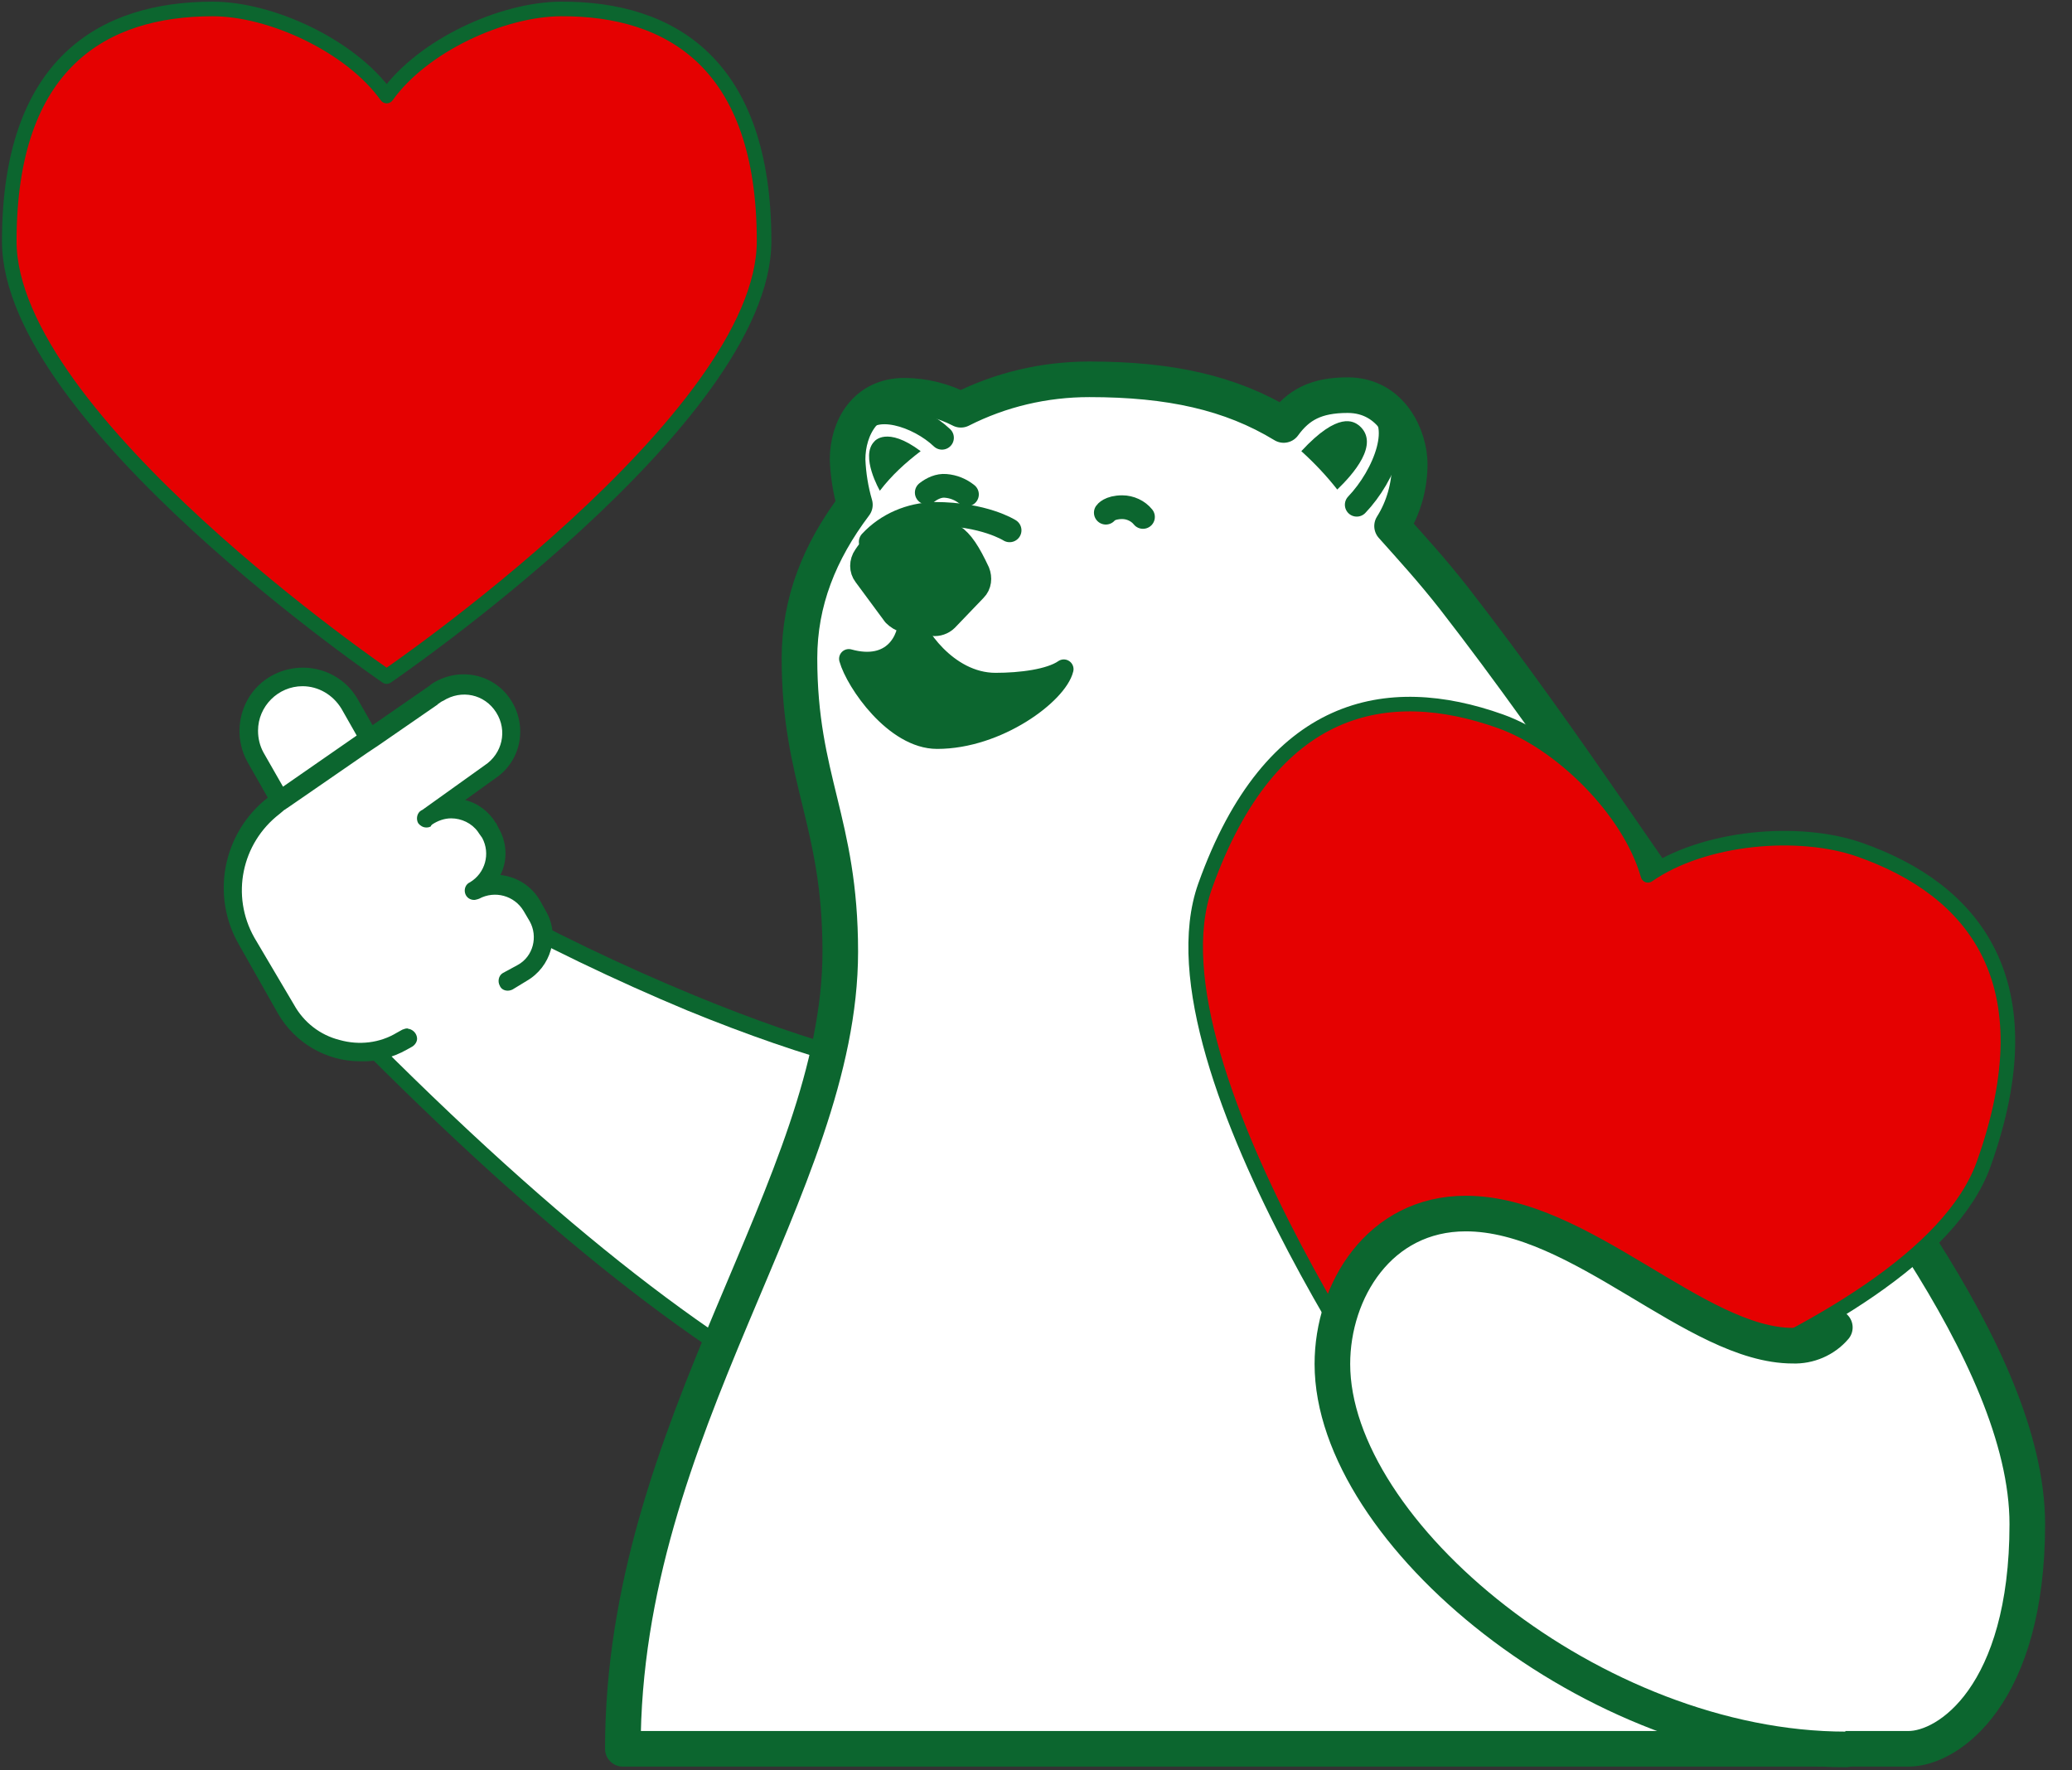 <svg width="426" height="364" viewBox="0 0 426 364" fill="none" xmlns="http://www.w3.org/2000/svg">
<rect x="0" y="0" width="426" height="364" fill="#333333" stroke="none"/>
<path fill-rule="evenodd" clip-rule="evenodd" d="M115.312 1.843C137.867 1.719 157.094 13.03 157.094 49.593C157.094 86.155 79.499 139.124 79.499 139.124C79.499 139.124 1.906 86.155 1.906 49.593C1.906 13.03 21.133 1.866 43.688 1.843C55.625 1.831 72.05 9.331 79.501 19.749C86.95 9.331 103.241 1.909 115.312 1.843Z" fill="#E50101" stroke="#0C662F" stroke-width="3" stroke-linejoin="round"/>
<path d="M177.519 295.376C147.467 281.352 115.036 256.308 75.341 216.614L74.966 216.239L98.757 183.557L99.258 183.807C113.408 191.571 127.933 198.583 142.834 204.718C167.126 214.736 187.537 220.245 203.439 220.997L204.191 221.122L178.145 295.627L177.519 295.376Z" fill="#0C662F"/>
<path d="M202.436 224.253L178.645 292.372C151.598 279.725 119.793 256.559 77.344 214.11L82.478 206.848L97.253 186.562C111.653 194.451 126.429 201.589 141.455 207.85C165.998 217.867 186.409 223.377 202.436 224.253Z" fill="white"/>
<path d="M70.707 145.491L74.213 151.501L57.935 162.645L53.678 155.132C51.048 150.374 52.676 144.489 57.309 141.734C62.067 139.104 67.953 140.732 70.707 145.491Z" fill="white"/>
<path d="M100.008 157.513L87.111 166.654L86.86 166.779C86.234 167.155 86.109 168.031 86.485 168.532C86.61 168.783 86.986 169.033 87.361 169.033C87.737 169.158 88.112 169.033 88.363 168.908L88.613 168.658C90.241 167.531 92.245 167.155 94.123 167.405C96.001 167.781 97.629 168.908 98.756 170.411C98.881 170.536 99.006 170.661 99.006 170.786L99.632 171.788C101.636 175.294 100.384 179.677 97.003 181.68C96.377 181.931 96.126 182.682 96.377 183.183C96.502 183.559 96.752 183.809 97.003 183.934C97.253 184.059 97.629 184.185 98.005 184.059C98.13 183.934 98.255 183.934 98.255 183.934C101.761 181.931 106.269 183.183 108.273 186.689L109.525 188.692C110.401 190.446 110.652 192.324 110.151 194.202C109.65 196.08 108.398 197.708 106.645 198.585L81.977 212.86C74.213 217.242 64.321 214.613 59.938 206.849L51.924 192.699C46.916 183.934 49.17 172.79 57.184 166.529C57.434 166.278 57.81 166.153 58.06 165.903L58.185 165.778L59.312 165.026L75.465 153.757L76.592 153.005L77.719 152.254L89.865 143.864C90.241 143.614 90.492 143.364 90.867 143.238C94.874 140.859 100.133 142.237 102.512 146.369C104.641 150.125 103.514 155.009 100.008 157.513Z" fill="white"/>
<path d="M74.089 218.242C67.077 218.242 60.691 214.486 57.184 208.475L49.17 194.326C43.285 184.183 45.789 171.286 55.056 164.023L50.923 156.76C47.417 150.499 49.546 142.486 55.807 138.979C62.068 135.473 70.082 137.602 73.588 143.863L76.593 149.122L87.988 141.233C88.238 141.108 88.364 140.983 88.614 140.732C93.999 137.101 101.261 138.353 104.892 143.738C108.524 149.122 107.272 156.385 101.887 160.016L95.626 164.524C98.256 165.15 100.51 166.903 101.887 169.157L102.012 169.282L102.513 170.284C104.266 173.289 104.392 176.92 102.889 179.926C106.27 180.301 109.275 182.18 111.028 185.185L112.28 187.439C115.16 192.447 113.282 198.834 108.273 201.714L105.393 203.467C105.143 203.592 104.767 203.717 104.392 203.717C103.64 203.717 103.014 203.341 102.764 202.715C102.263 201.839 102.513 200.587 103.39 200.086L106.395 198.458C109.651 196.705 110.652 192.573 108.899 189.442L107.647 187.314C105.769 184.183 101.762 183.056 98.506 184.809L98.131 184.934C98.005 184.934 97.755 185.06 97.505 185.06C96.628 185.06 95.877 184.559 95.626 183.682C95.376 182.806 95.751 181.804 96.628 181.428C99.758 179.55 100.885 175.543 99.132 172.287L98.506 171.411L98.256 171.035C97.004 169.282 94.875 168.28 92.746 168.28C91.369 168.28 89.992 168.781 88.865 169.533L88.614 169.783V169.908C88.238 170.159 87.863 170.159 87.612 170.159C86.986 170.159 86.36 169.783 85.984 169.282C85.484 168.406 85.734 167.153 86.611 166.653L86.861 166.527L99.633 157.386C103.265 155.007 104.392 150.249 102.012 146.493C99.633 142.736 94.875 141.734 91.118 144.113C90.743 144.239 90.492 144.489 90.117 144.739C90.117 144.739 89.992 144.739 89.992 144.865L77.845 153.254L76.718 154.006L75.591 154.757L59.438 165.901L58.311 166.653L58.186 166.778L57.435 167.404C49.671 173.414 47.417 184.183 52.301 192.823L60.44 206.597C62.444 210.228 65.824 212.858 69.831 213.86C73.838 214.987 78.096 214.486 81.602 212.357L82.729 211.731C83.105 211.606 83.355 211.481 83.731 211.481C83.856 211.481 83.981 211.606 84.231 211.606C84.983 211.856 85.609 212.482 85.734 213.359C85.859 214.11 85.358 214.862 84.732 215.237L83.605 215.863C80.725 217.491 77.344 218.368 74.089 218.242ZM62.193 141.108C57.184 141.108 53.052 145.24 53.052 150.249C53.052 151.877 53.428 153.38 54.179 154.757L58.186 161.769L73.338 151.251L70.207 145.741C68.454 142.861 65.449 141.108 62.193 141.108Z" fill="#0C662F"/>
<path d="M416.809 313.41C416.809 348.471 400.656 359.615 392.392 359.615H128.057C128.057 293.25 172.759 243.914 172.759 195.705C172.759 168.908 164.37 160.393 164.37 135.35C164.37 123.705 168.502 113.437 175.765 103.795C174.888 100.79 174.387 97.659 174.262 94.529C174.262 87.892 178.019 81.381 185.907 81.381C189.914 81.381 193.921 82.383 197.553 84.261C205.692 80.129 214.707 78 223.974 78C240.502 78 253.024 80.755 263.918 87.391C266.923 83.259 270.555 81.256 277.066 81.256C286.207 81.256 289.838 90.021 289.838 95.405C289.838 99.913 288.586 104.421 286.207 108.178C290.339 112.811 294.471 117.318 298.979 123.078C322.52 153.381 342.555 185.187 360.336 208.978C378.117 232.769 416.809 278.224 416.809 313.41Z" fill="white" stroke="#0C662F" stroke-width="7.32" stroke-linecap="round" stroke-linejoin="round"/>
<path d="M180.899 100.914C180.899 100.914 176.767 93.777 179.772 90.772C179.772 90.772 182.276 87.516 189.289 92.775C186.158 95.154 183.278 97.784 180.899 100.914Z" fill="#0C662F"/>
<path d="M267.55 92.776C270.18 95.155 272.684 97.785 274.938 100.665C278.069 97.66 283.829 91.273 279.446 87.517C278.319 86.641 275.189 84.512 267.55 92.776Z" fill="#0C662F"/>
<path d="M176.643 87.391C179.523 82.382 188.789 85.388 193.672 90.02" stroke="#0C662F" stroke-width="4.88" stroke-linecap="round" stroke-linejoin="round"/>
<path d="M282.952 83.508C289.087 86.763 284.705 97.783 278.945 103.793" stroke="#0C662F" stroke-width="4.88" stroke-linecap="round" stroke-linejoin="round"/>
<path d="M227.355 105.424C227.355 105.424 228.107 104.297 230.736 104.297C232.364 104.297 233.992 105.048 234.994 106.3" stroke="#0C662F" stroke-width="4.88" stroke-linecap="round" stroke-linejoin="round"/>
<path d="M190.541 101.29C191.668 100.413 193.045 99.787 194.423 99.912C196.051 100.038 197.553 100.664 198.805 101.665" stroke="#0C662F" stroke-width="4.88" stroke-linecap="round" stroke-linejoin="round"/>
<path d="M179.021 111.434C182.401 107.803 187.16 105.799 192.168 105.674C202.311 105.674 207.57 109.055 207.57 109.055" stroke="#0C662F" stroke-width="4.88" stroke-linecap="round" stroke-linejoin="round"/>
<path d="M177.769 118.318C176.892 117.191 176.892 115.563 177.769 114.311C180.023 110.805 183.904 108.676 188.037 108.551C195.424 108.551 197.428 109.553 201.184 117.566C201.685 118.819 201.56 120.321 200.558 121.323L194.673 127.459C193.922 128.21 192.795 128.586 191.793 128.46L186.033 127.709C185.157 127.584 184.405 127.083 183.779 126.457L177.769 118.318Z" fill="#0C662F" stroke="#0C662F" stroke-width="4.64" stroke-linecap="round" stroke-linejoin="round"/>
<path d="M186.66 127.209C186.785 131.466 183.529 137.978 174.514 135.473C175.891 140.357 183.905 152.002 192.67 152.002C205.192 152.002 217.463 142.736 218.716 137.602C215.836 139.606 209.825 140.357 204.691 140.357C194.549 140.357 187.912 129.588 187.787 127.334L186.66 127.209Z" fill="#0C662F" stroke="#0C662F" stroke-width="4" stroke-linecap="round" stroke-linejoin="round"/>
<path fill-rule="evenodd" clip-rule="evenodd" d="M382.354 174.736C405.66 182.926 421.317 201.682 407.833 239.389C394.348 277.096 294.79 303.106 294.79 303.106C294.79 303.106 234.304 219.863 247.788 182.156C261.272 144.449 285.218 140.026 308.487 148.32C320.803 152.71 334.975 166.503 338.817 179.995C350.342 171.998 369.88 170.352 382.354 174.736Z" fill="#E50101" stroke="#0C662F" stroke-width="3" stroke-linejoin="round"/>
<path d="M377.241 272.965C375.112 275.469 371.856 276.846 368.601 276.721C348.691 276.721 325.025 249.549 301.359 249.549C283.578 249.549 273.936 265.452 273.936 280.478C273.936 315.163 327.78 359.741 379.495 359.741" fill="white"/>
<path d="M377.241 272.965C375.112 275.469 371.856 276.846 368.601 276.721C348.691 276.721 325.025 249.549 301.359 249.549C283.578 249.549 273.936 265.452 273.936 280.478C273.936 315.163 327.78 359.741 379.495 359.741" stroke="#0C662F" stroke-width="7.32" stroke-linecap="round" stroke-linejoin="round"/>
</svg>

